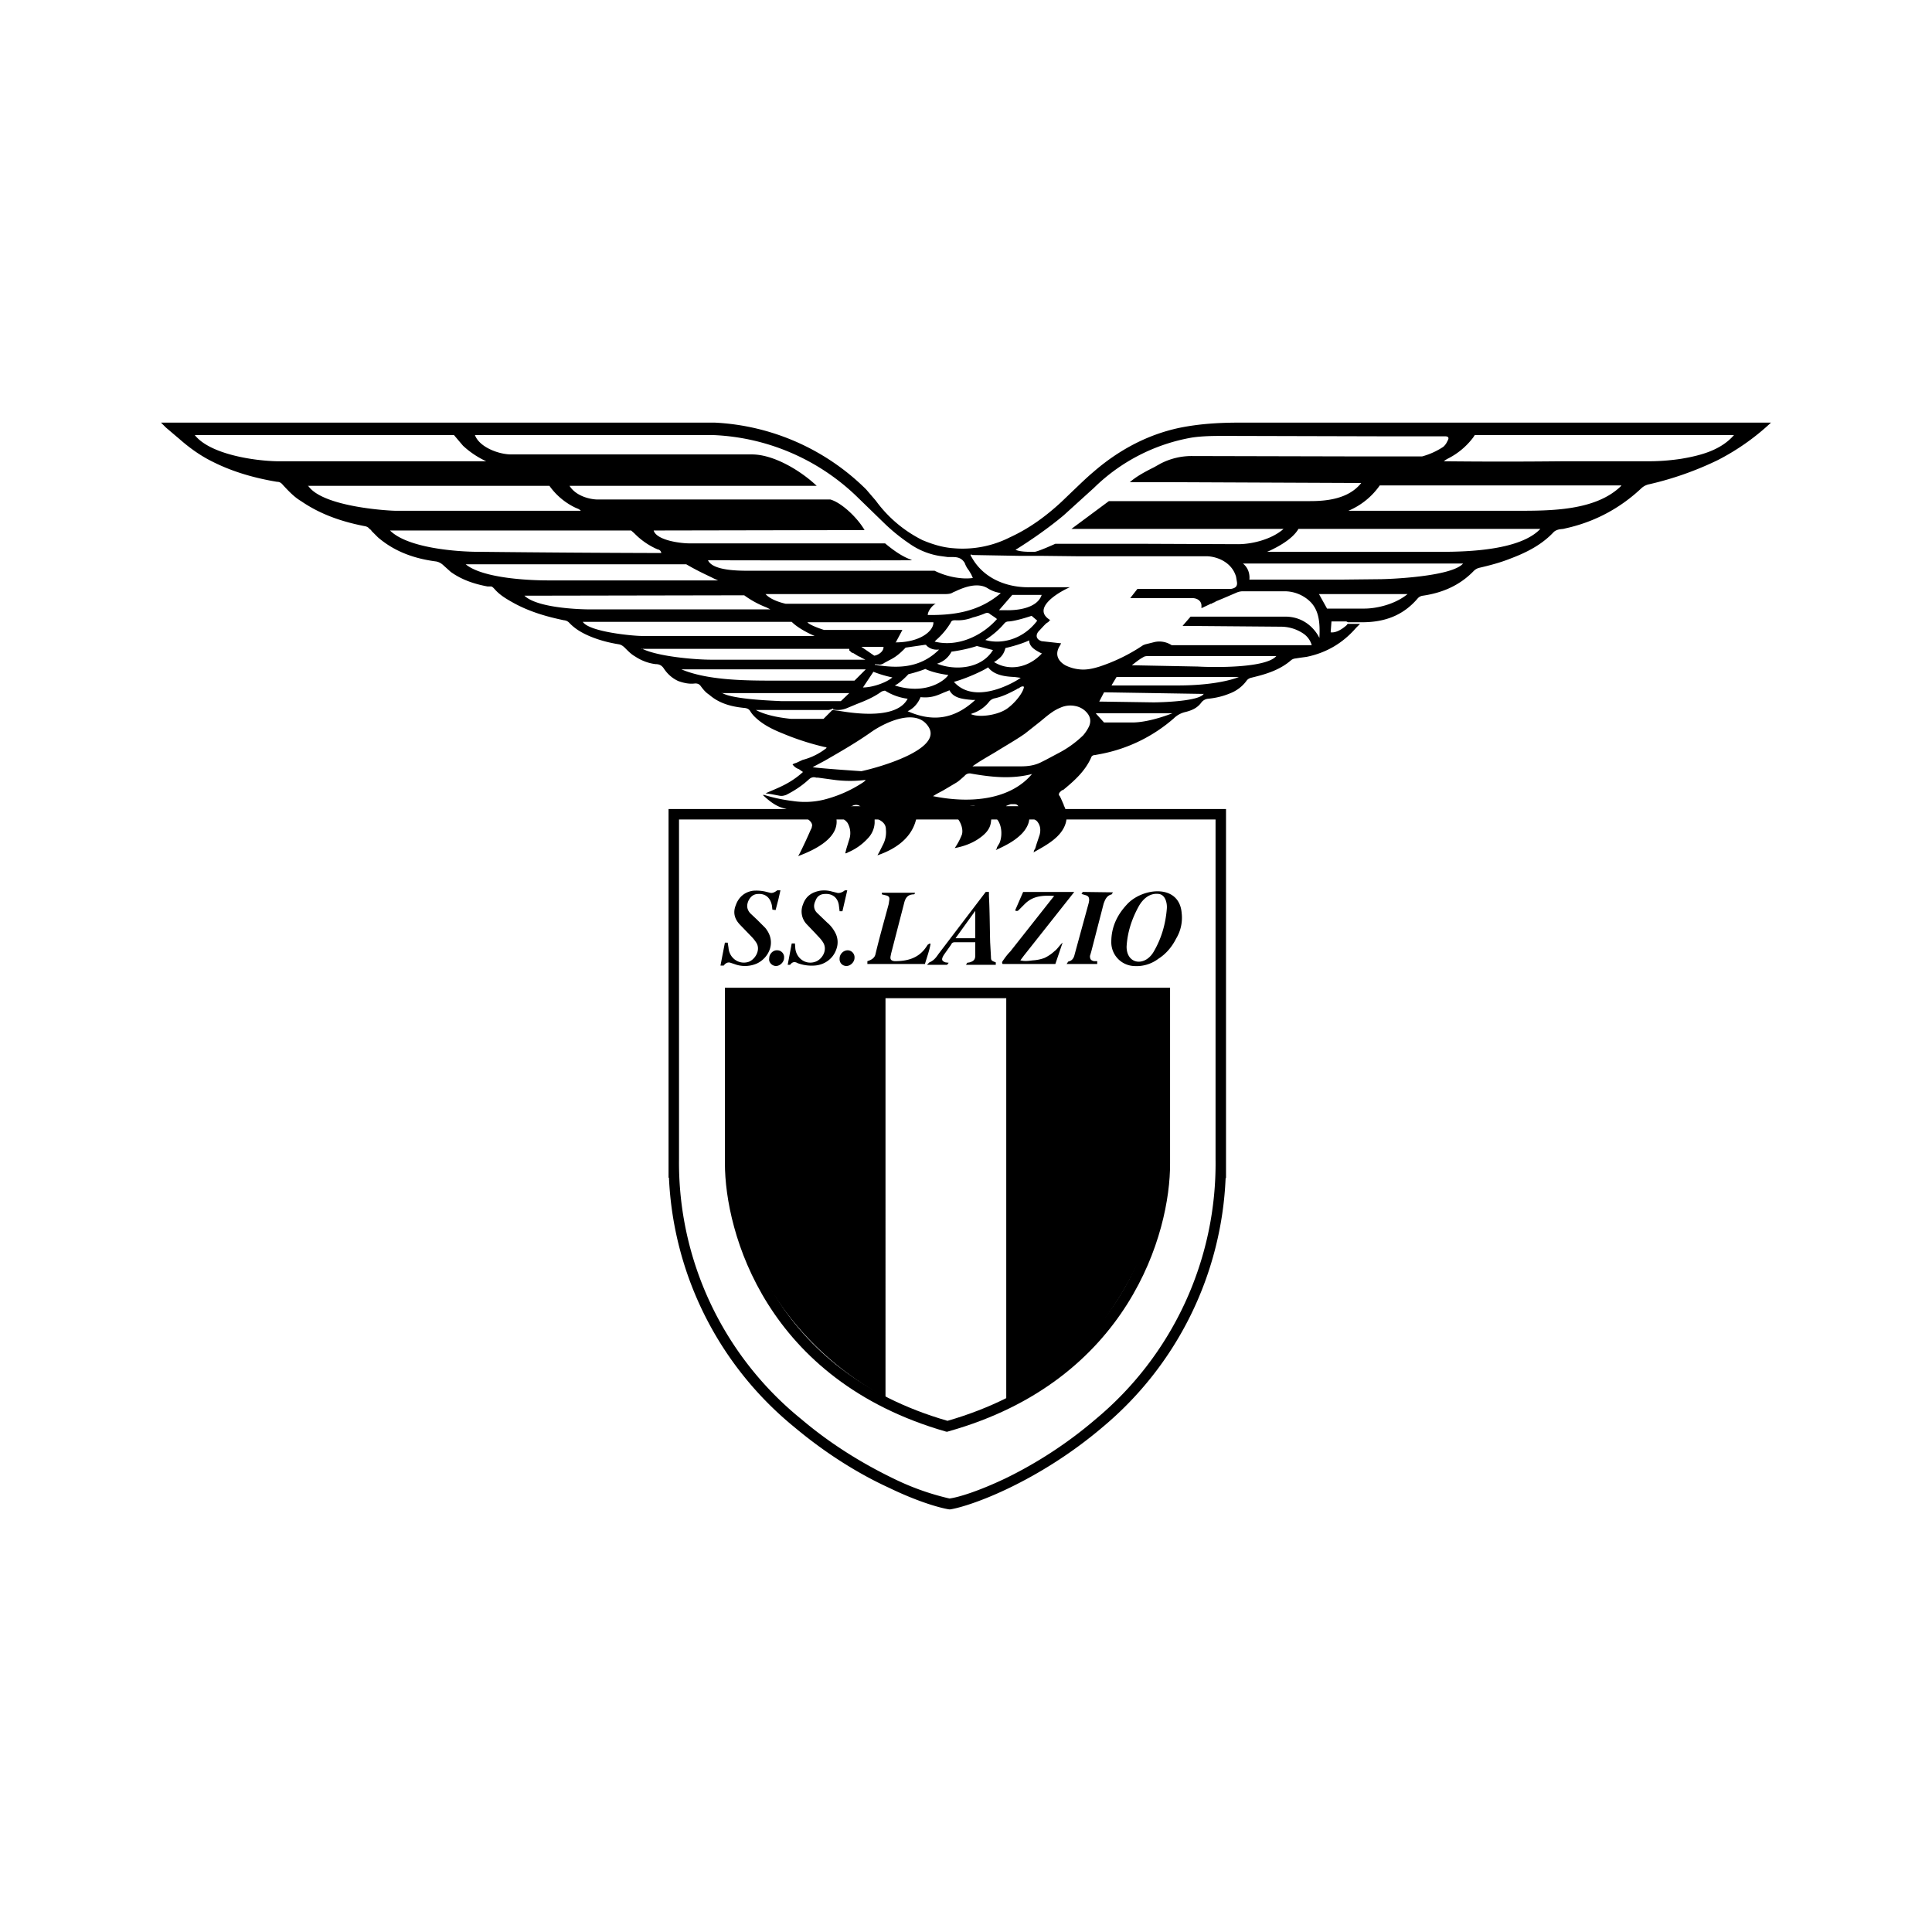 <svg xmlns="http://www.w3.org/2000/svg" xmlns:xlink="http://www.w3.org/1999/xlink" width="24" height="24" viewBox="0 0 24 24"><path fill="currentColor" d="M8.3 10.05h6.93v4.585h-.005a4.26 4.26 0 0 1-1.53 3.095c-.4.34-.81.585-1.15.75s-.615.25-.74.27h-.015c-.125-.02-.4-.1-.75-.27c-.35-.16-.765-.41-1.17-.75a4.24 4.24 0 0 1-1.56-3.1h-.005v-4.58zm.135 4.35a4.1 4.1 0 0 0 1.52 3.23c.395.335.8.57 1.14.735q.336.166.7.25c.115-.015.37-.095.695-.25c.33-.16.73-.4 1.12-.735a4.13 4.13 0 0 0 1.49-3.23v-4.22H8.435z"/><path fill="currentColor" d="M14.68 11.35a.5.5 0 0 1-.07.31c-.05.1-.125.19-.22.25a.45.45 0 0 1-.31.09a.295.295 0 0 1-.275-.3c0-.18.07-.33.19-.46c.19-.215.665-.27.685.115zm-.685.41c0 .22.225.25.335.065c.1-.17.15-.35.165-.54c.005-.07-.02-.17-.1-.18c-.115-.015-.2.065-.25.155c-.085.155-.14.32-.15.5m-.895-.63c-.15-.01-.27 0-.37.1l-.07.07c-.01.01-.02.025-.05.01l.1-.23h.635l-.625.79l-.045.06c.06.015.11.005.155 0a.5.5 0 0 0 .145-.03a.5.5 0 0 0 .125-.085c.035-.025.06-.07.1-.105l-.09.265h-.655c-.015-.02 0-.035.01-.05c.025-.035.05-.07.085-.105l.505-.64l.04-.05zm-4.15.865l.055-.285h.035l.01.065c.01.125.125.21.245.175c.08-.025.16-.145.1-.24a.5.5 0 0 0-.06-.075l-.135-.14c-.07-.07-.1-.15-.06-.25c.035-.1.11-.165.215-.18q.075-.006.15.01l.06.015c.03.01.065-.01.09-.03h.04l-.025.11l-.035.135l-.04-.005l-.005-.045c-.015-.09-.07-.155-.17-.15c-.06 0-.1.035-.125.09c-.02.05-.02.1.025.15l.085.08l.1.1c.15.18.04.38-.105.445a.37.37 0 0 1-.25.015l-.075-.025q-.046-.016-.085.035h-.045zm3.165-.29h-.25c-.025 0-.04.005-.05.03l-.085.12a.2.2 0 0 0-.02.035c-.015.035-.005.05.035.065l.04.005l-.02.025h-.25l.03-.03c.05-.02.08-.055.11-.1l.59-.775h.04v.05c.01.19.01.385.015.575l.01.18c0 .05.01.05.06.07v.03H12l.015-.025l.03-.005c.05-.015.07-.035.07-.085zm-.245-.05h.245v-.34zm-1.345-.595l-.06.26h-.035l-.01-.08c-.015-.09-.08-.14-.17-.135q-.09.001-.12.085c-.025.05-.025.105.02.15l.125.12q.061.051.1.125a.25.25 0 0 1 .015.205c-.04.12-.15.2-.28.205a.5.5 0 0 1-.2-.03c-.035-.02-.065-.02-.095.02h-.03l.05-.265h.04l.005.065c.015.12.125.2.24.165c.09-.025.17-.15.1-.25c-.025-.04-.06-.07-.09-.105l-.11-.115a.23.23 0 0 1-.045-.245c.035-.1.105-.15.21-.17a.35.35 0 0 1 .15.01l.06.015c.03.01.07-.005.1-.03zm1.035.665c-.015.085-.045.165-.07.25h-.715v-.035c.05-.015.09-.04.1-.085c.05-.21.11-.42.165-.625l.005-.035c.01-.05 0-.065-.05-.075l-.04-.01v-.02h.41c0 .005 0 .015-.01.02h-.01c-.075.005-.1.05-.115.115l-.16.62l-.005.025c-.01.045 0 .065.05.07c.155 0 .295-.035.39-.175l.02-.03l.025-.015zm1.69.25l.02-.03c.05-.01.07-.045.08-.09l.175-.64l.005-.03c0-.04-.01-.055-.045-.065l-.05-.015l.015-.025l.375.005l-.015.025c-.06.015-.08.06-.1.115l-.155.6l-.015.05c0 .04.01.055.05.065h.04v.035zM9.635 12a.09.09 0 0 1-.079-.064a.1.1 0 0 1 0-.036c0-.05.05-.1.1-.095c.05 0 .09.045.084.095c0 .05-.05.1-.1.1zm.795-.095c0-.05.045-.1.1-.1c.05 0 .09.045.085.095c0 .05-.05.1-.1.1s-.09-.04-.085-.095m.57.43H9.07v2.115c0 .71.475 2.12 1.93 2.91zm1.5 5.165c1.39-.8 1.975-2.35 1.97-3.05v-2.115H12.5z"/><path fill="currentColor" d="M9.005 12.27h5.53v2.18c.005.86-.51 2.7-2.75 3.33l-.015.005h-.015c-2.24-.64-2.75-2.475-2.75-3.335zm.13.13v2.05c0 .815.485 2.58 2.635 3.2c2.15-.62 2.64-2.385 2.635-3.2V12.4zm1.36-2.39h-.75l.5.25l.1-.16l.4.165v-.15l.5.15v-.25h-.75zm2.005 0h-.755l.45.25l.1-.16l.45.165v-.15l.45.15v-.25H12.5z"/><path fill="currentColor" fill-rule="evenodd" d="m13.215 10l-.035-.08l-.01-.02l-.005-.01q-.016-.016-.01-.025c0-.015.01-.025.04-.05h.01c.14-.115.275-.235.35-.405c.005-.02.025-.03.045-.03l.08-.015c.334-.065.644-.217.9-.44a.3.3 0 0 1 .145-.08c.08-.02.15-.05.2-.12a.12.12 0 0 1 .085-.045c.095-.01.18-.03.265-.065a.46.46 0 0 0 .215-.165a.1.1 0 0 1 .05-.03l.06-.015c.16-.04.315-.095.44-.205a.1.1 0 0 1 .05-.02l.065-.01l.075-.01q.368-.075.615-.36l.05-.05h-.155l-.01.015c-.05.045-.13.1-.2.09l.01-.135h.185l.02.01h.175c.29 0 .515-.09.69-.295a.1.1 0 0 1 .065-.035c.24-.035.455-.125.63-.305a.15.15 0 0 1 .065-.04c.13-.03.265-.065.39-.115c.2-.075.39-.17.54-.33c.02-.02.05-.03.075-.035l.045-.005l.085-.02c.34-.085.635-.25.885-.485a.2.2 0 0 1 .1-.05a4 4 0 0 0 .85-.3c.24-.123.463-.28.66-.465h-6.61c-.25 0-.495.015-.74.065c-.4.085-.76.28-1.07.55c-.095.08-.18.165-.27.25l-.125.12c-.195.18-.4.33-.64.44a1.3 1.3 0 0 1-.705.135c-.135-.01-.26-.05-.38-.1a1.6 1.6 0 0 1-.58-.49l-.12-.14a2.87 2.87 0 0 0-1.88-.83H2l.06.06l.135.115l.03.025c.13.115.27.215.425.29c.25.125.52.2.79.245c.035 0 .055.015.075.04c.07.075.14.15.225.2c.24.165.505.255.785.31q.044.006.065.035l.02.015l.005.01l.08.08c.21.18.455.265.725.3q.044.009.08.04l.1.09c.14.1.295.15.455.18h.035c.02 0 .025 0 .065.045c.065.07.145.115.225.16c.2.11.41.17.625.215a.1.1 0 0 1 .065.03c.075.08.165.13.26.17c.12.05.24.08.365.1c.035.01.055.03.075.05c.04.04.075.075.12.1c.075.05.165.085.255.095c.05 0 .08.02.105.06c.045.065.1.115.175.15c.07.025.14.04.21.03c.035 0 .055.01.075.04c.03.04.06.075.1.1c.125.11.28.15.445.165c.03.005.05.015.065.04c.03.05.075.09.12.125c.085.065.18.11.28.15q.255.107.525.17h.01l.015.01a.8.8 0 0 1-.3.15l-.075.035l-.03.01l-.02.01c.02.03.05.05.08.06l.05.035c-.165.15-.32.2-.465.265l.07.01l.105.02c.03.005.05 0 .08-.01c.1-.05.2-.115.285-.195c.03-.025.055-.03.09-.02h.02l.22.03q.18.021.36 0h.015l-.015.015l-.02.015q-.226.149-.49.215a1 1 0 0 1-.385.015a2 2 0 0 1-.335-.07l-.015-.005h-.02c.075.07.16.14.26.165c.075.02.39.13.35.23c0 .015-.01.03-.015.04a6 6 0 0 1-.135.29l-.02.035c.2-.075.55-.235.465-.51c.035 0 .13.065.15.1a.25.25 0 0 1 .025.185l-.04.13l-.015.06c.01 0 .02 0 .03-.01a.7.7 0 0 0 .25-.175a.3.3 0 0 0 .085-.19v-.065c.02 0 .07.03.09.045q.051.039.05.1a.33.33 0 0 1-.03.175l-.05.1l-.025.045c.265-.09.48-.26.495-.55l.33-.005c.135 0 .255.175.225.295a.8.8 0 0 1-.09.17c.11-.02.22-.06.31-.125c.07-.05.13-.11.14-.2l.01-.085c.13.06.14.25.095.35l-.03.05c0 .015-.01.025-.015.035c.12-.055.23-.11.32-.2c.05-.05.105-.135.095-.215c.015 0 .09.045.1.06c.04.05.045.105.03.165l-.04.12l-.015.05l-.015.025c0 .005 0 .015-.01.02h.01c.15-.085.345-.185.395-.365a.3.3 0 0 0-.025-.215zm.825-2.57l.09-.115h1.165c.055-.01.08-.035.07-.09l-.01-.06c-.05-.175-.225-.25-.36-.255h-1.61l-.44-.005h-.275l-.565-.01h-.025l-.005-.005h-.02l.005.015l.015.025c.145.255.43.37.715.365h.5c-.16.07-.48.27-.24.41h-.01l-.015.02l-.03.02l-.025.025l-.07.075c-.04.05-.025.1.04.12l.225.025h.015l-.005.015l-.005.01c-.08.12-.015.205.065.25a.5.5 0 0 0 .175.05c.085.01.17-.01.25-.035a2.2 2.2 0 0 0 .54-.265l.025-.01l.12-.03a.28.28 0 0 1 .21.04h1.74a.26.26 0 0 0-.105-.145a.5.5 0 0 0-.28-.085l-1.22-.01l.1-.115h1.175c.31 0 .425.265.425.265c.01-.195-.005-.36-.135-.47a.46.46 0 0 0-.3-.11h-.515a.2.2 0 0 0-.075.015l-.175.075l-.085.035l-.015.01l-.025.01l-.015.01h-.01l-.02.01l-.095.045v-.03c0-.065-.06-.1-.13-.095zm-3.3-.845l-2.62.005c.035.12.325.16.445.16h2.43c.155.13.25.175.315.2l.02.01q-1.2.003-2.4 0h-.135c.06.13.38.13.515.13h2.3c.15.075.34.11.475.09l-.02-.045l-.03-.05a.3.3 0 0 1-.05-.09c-.035-.06-.085-.075-.145-.075h-.065l-.11-.015a.9.9 0 0 1-.365-.15a2.3 2.3 0 0 1-.32-.26l-.35-.34a2.73 2.73 0 0 0-1.76-.75H5.9c.055.15.295.24.45.24h2.99c.275 0 .61.205.805.39h-3.07c.08.13.26.17.35.17h2.89c.14.04.335.225.425.38m2.57-.015l.465-.345h2.5c.215 0 .48-.03.635-.225l-2.34-.01h-.535c.085-.075.2-.135.3-.185l.08-.045a.84.84 0 0 1 .4-.095l2.125.005h.725a.9.9 0 0 0 .265-.12a.2.2 0 0 0 .05-.07q.037-.06-.03-.06h-.79l-1.935-.005c-.14 0-.275 0-.415.02a2.3 2.3 0 0 0-1.22.625l-.375.34c-.19.16-.415.315-.6.43c.06.025.15.025.215.025h.02c.04 0 .26-.1.26-.1h1.03l1.24.005c.185 0 .425-.065.565-.19zM2.42 5.405c.19.24.74.32 1.025.325H6.04a1.1 1.1 0 0 1-.285-.19l-.005-.005l-.085-.1l-.025-.03zm15.515.325q.735.008 1.47 0h1.075c.135 0 .265-.01.4-.03c.24-.04.495-.105.66-.295h-3.22l-.02.03a.9.9 0 0 1-.32.265l-.025.015zm-14.11.3c.175.27 1.015.315 1.09.315h2.3a.1.1 0 0 0-.05-.03L7.16 6.31h-.005a.84.84 0 0 1-.33-.275h-3zm16.315 0h-3a.9.9 0 0 1-.39.315h2.09c.43 0 .985 0 1.3-.31zm-1 .54h-3.01c-.075.13-.26.225-.355.27l-.035.015h2.16c.365 0 .99-.025 1.235-.285zm-14.295.02c.22.22.835.265 1.11.265h.025q1.108.012 2.215.015h.02c-.005-.03-.025-.04-.04-.045H8.17a.9.9 0 0 1-.29-.2l-.04-.035zm.94.42c.22.18.82.2 1.02.2H8.92l-.045-.02l-.04-.02c-.095-.045-.18-.085-.31-.16h-2.75zm6.295 2.51h.6c.085 0 .17-.01.25-.05l.06-.03l.15-.08a1.3 1.3 0 0 0 .315-.225a.5.5 0 0 0 .075-.115c.02-.05.02-.1-.015-.15a.25.25 0 0 0-.16-.1a.3.3 0 0 0-.18.02c-.1.04-.175.11-.255.175l-.19.15c-.115.08-.24.15-.36.225c-.1.06-.2.115-.29.18M6.515 7.4c.165.16.735.17.8.17H9.57l-.05-.025a1.2 1.2 0 0 1-.275-.15zm3.58 2.13c.08.015.605.05.605.05c.235-.05 1.01-.275.835-.55c-.15-.24-.53-.06-.7.055c-.19.135-.39.25-.59.365zM18.175 7H15.44c.1.08.08.2.08.2h1.15l.465-.005c.11 0 .9-.03 1.04-.195m-8.055.9s-.185-.075-.285-.175H7.24c.08.125.625.175.73.175zm2.315-.53l-.015-.005a.4.4 0 0 1-.155-.06c-.12-.07-.28-.015-.395.04l-.025.01c-.025.015-.04.025-.115.025H9.51c.075.085.25.12.25.12h1.865c-.04.015-.1.09-.1.14h.035c.28 0 .595-.035.87-.27zm-4.465.685c.19.1.665.14.865.14h1.915l-.05-.025l-.015-.01l-.015-.005l-.01-.005l-.065-.04h-.01l-.035-.03v-.02H7.97zm2.785.26h-2.29c.33.14.82.14 1.17.14h.98zm2.065 1.3c-.25.065-.5.04-.755-.005a.08.08 0 0 0-.08.025l-.01.01c-.035.03-.065.06-.1.08l-.16.095l-.075.04l-.05.03c.49.1.97.035 1.23-.275m-1.545-.935a.7.7 0 0 1-.28-.1a.1.1 0 0 0-.05.015c-.09.065-.195.11-.3.15l-.12.05a.3.3 0 0 1-.175.02V8.8s-.035.02-.065.02H9.39c.14.075.34.1.435.11h.405l.11-.11l.08.01c.235.04.725.1.855-.15m-.15-.7c.31 0 .475-.145.47-.25H10.03c.03.04.205.095.205.095h.975l-.085.16zm4.73.17H14.27c-.025 0-.05 0-.07.015c-.05.025-.14.1-.14.1h.05l.77.015c.17.01.84.025.975-.13m-4.58.685c.32.14.585.095.84-.14h-.035c-.115-.01-.235-.02-.285-.12l-.075.03c-.07.03-.15.07-.285.055c0 0-.04.12-.16.175m6.21-1.455h-1.1l.1.18h.465c.135 0 .37-.045.535-.18m-8.52 1.225c.13.085.665.1.745.105h.735l.105-.1H8.965zm4.845-.09h.82c.525 0 .76-.105.76-.105h-1.52l-.06.1zm-2.2-.545c.275.07.58-.06.775-.28l-.025-.02l-.06-.04c-.02-.02-.04-.02-.065-.01a1 1 0 0 1-.15.05a.5.5 0 0 1-.215.035c-.025 0-.05 0-.06.03a.9.9 0 0 1-.18.215zm.24.5c.25.285.725.025.83-.05l-.075-.01c-.1-.005-.25-.015-.33-.12c-.075.05-.29.145-.425.18m3.1.15l-1.235-.02l-.06.115l.675.01c.065 0 .58-.01.625-.11zm-2.6-.395c.175.11.42.08.595-.11h-.01c-.065-.035-.15-.075-.15-.16c-.13.06-.295.095-.295.095c-.025.095-.07.125-.125.165l-.02.01zm-.71.02c.235.09.555.06.695-.17l-.1-.025l-.1-.025c-.15.05-.315.07-.315.07a.3.3 0 0 1-.18.15m.005-.175a.18.18 0 0 1-.135-.05c-.005-.01-.005-.01-.02-.01l-.24.035c-.095.1-.15.13-.21.16l-.055.03c-.02.015-.05.025-.07.02l-.045-.005v.01h.02l.02.005c.19.025.5.06.755-.195zm1.24-.36l-.07-.06s-.19.065-.285.07a.07.07 0 0 0-.05.02c-.07.085-.15.15-.24.21c.185.055.46.005.645-.24m-1.77.805c.395.125.63-.07.665-.13c0 0-.175-.02-.285-.075c-.1.04-.21.065-.21.065s-.1.11-.17.14m2.5.35l.1.11h.35c.22 0 .5-.115.5-.115h-.95zm-.9-.335c-.015-.01-.04.005-.06.02l-.015.005l-.015.01c-.085.045-.175.09-.27.11a.12.12 0 0 0-.07.045a.43.43 0 0 1-.2.14l-.025.01c.09.045.315.02.44-.06c.105-.07.215-.21.22-.28zm-.305-.95h.08c.135.005.395-.02.45-.19h-.365zm-1.325.835a1.4 1.4 0 0 1-.235-.07l-.13.195c.125 0 .3-.065.365-.125m-.43 1.78c.025-.035.05-.1.05-.13c0-.035-.02-.06-.055-.065a.1.1 0 0 0-.05.005l-.17.08l-.015.02l-.015.01c.015 0 .025.01.035.015c.02.01.035.02.05.005c.045-.02.075-.005.105.015l.025.02l.035.025zm1.95-.01a.22.22 0 0 0 .05-.145c0-.03-.02-.05-.05-.05h-.05q-.091.03-.175.09c-.01 0-.015.015-.02.02v.01l.035.01c.015.01.025.02.05.01c.035-.025.07-.01.1.015l.055.035h.005zm.21-.06a.2.2 0 0 0 .045.015c.07 0 .135.01.185.065c.03-.025.04-.05.05-.09q.031-.09-.065-.09a.45.45 0 0 0-.235.085v.01l.005.005zm-2.845-.04l.05.03l.04.03c.01 0 .02.01.025.015c.085.05.1.045.13-.05c.02-.06-.01-.1-.08-.09c-.035.005-.07.02-.1.03l-.035.01l-.02.015zm2.11.1c.03-.03.05-.07.06-.1c.01-.05-.01-.08-.06-.075a.36.36 0 0 0-.17.05h-.005v.01H11.9c.055.05.115.085.18.115m-1.21-.07v.015h.01l.015.01l.01.005l.075.01c.05 0 .085.015.115.04l.03.02q.039-.054.025-.1q-.007-.046-.06-.055a.4.4 0 0 0-.22.055m-.17-2.08l.16.11c.045-.005.12-.05.115-.11z" clip-rule="evenodd"/></svg>
